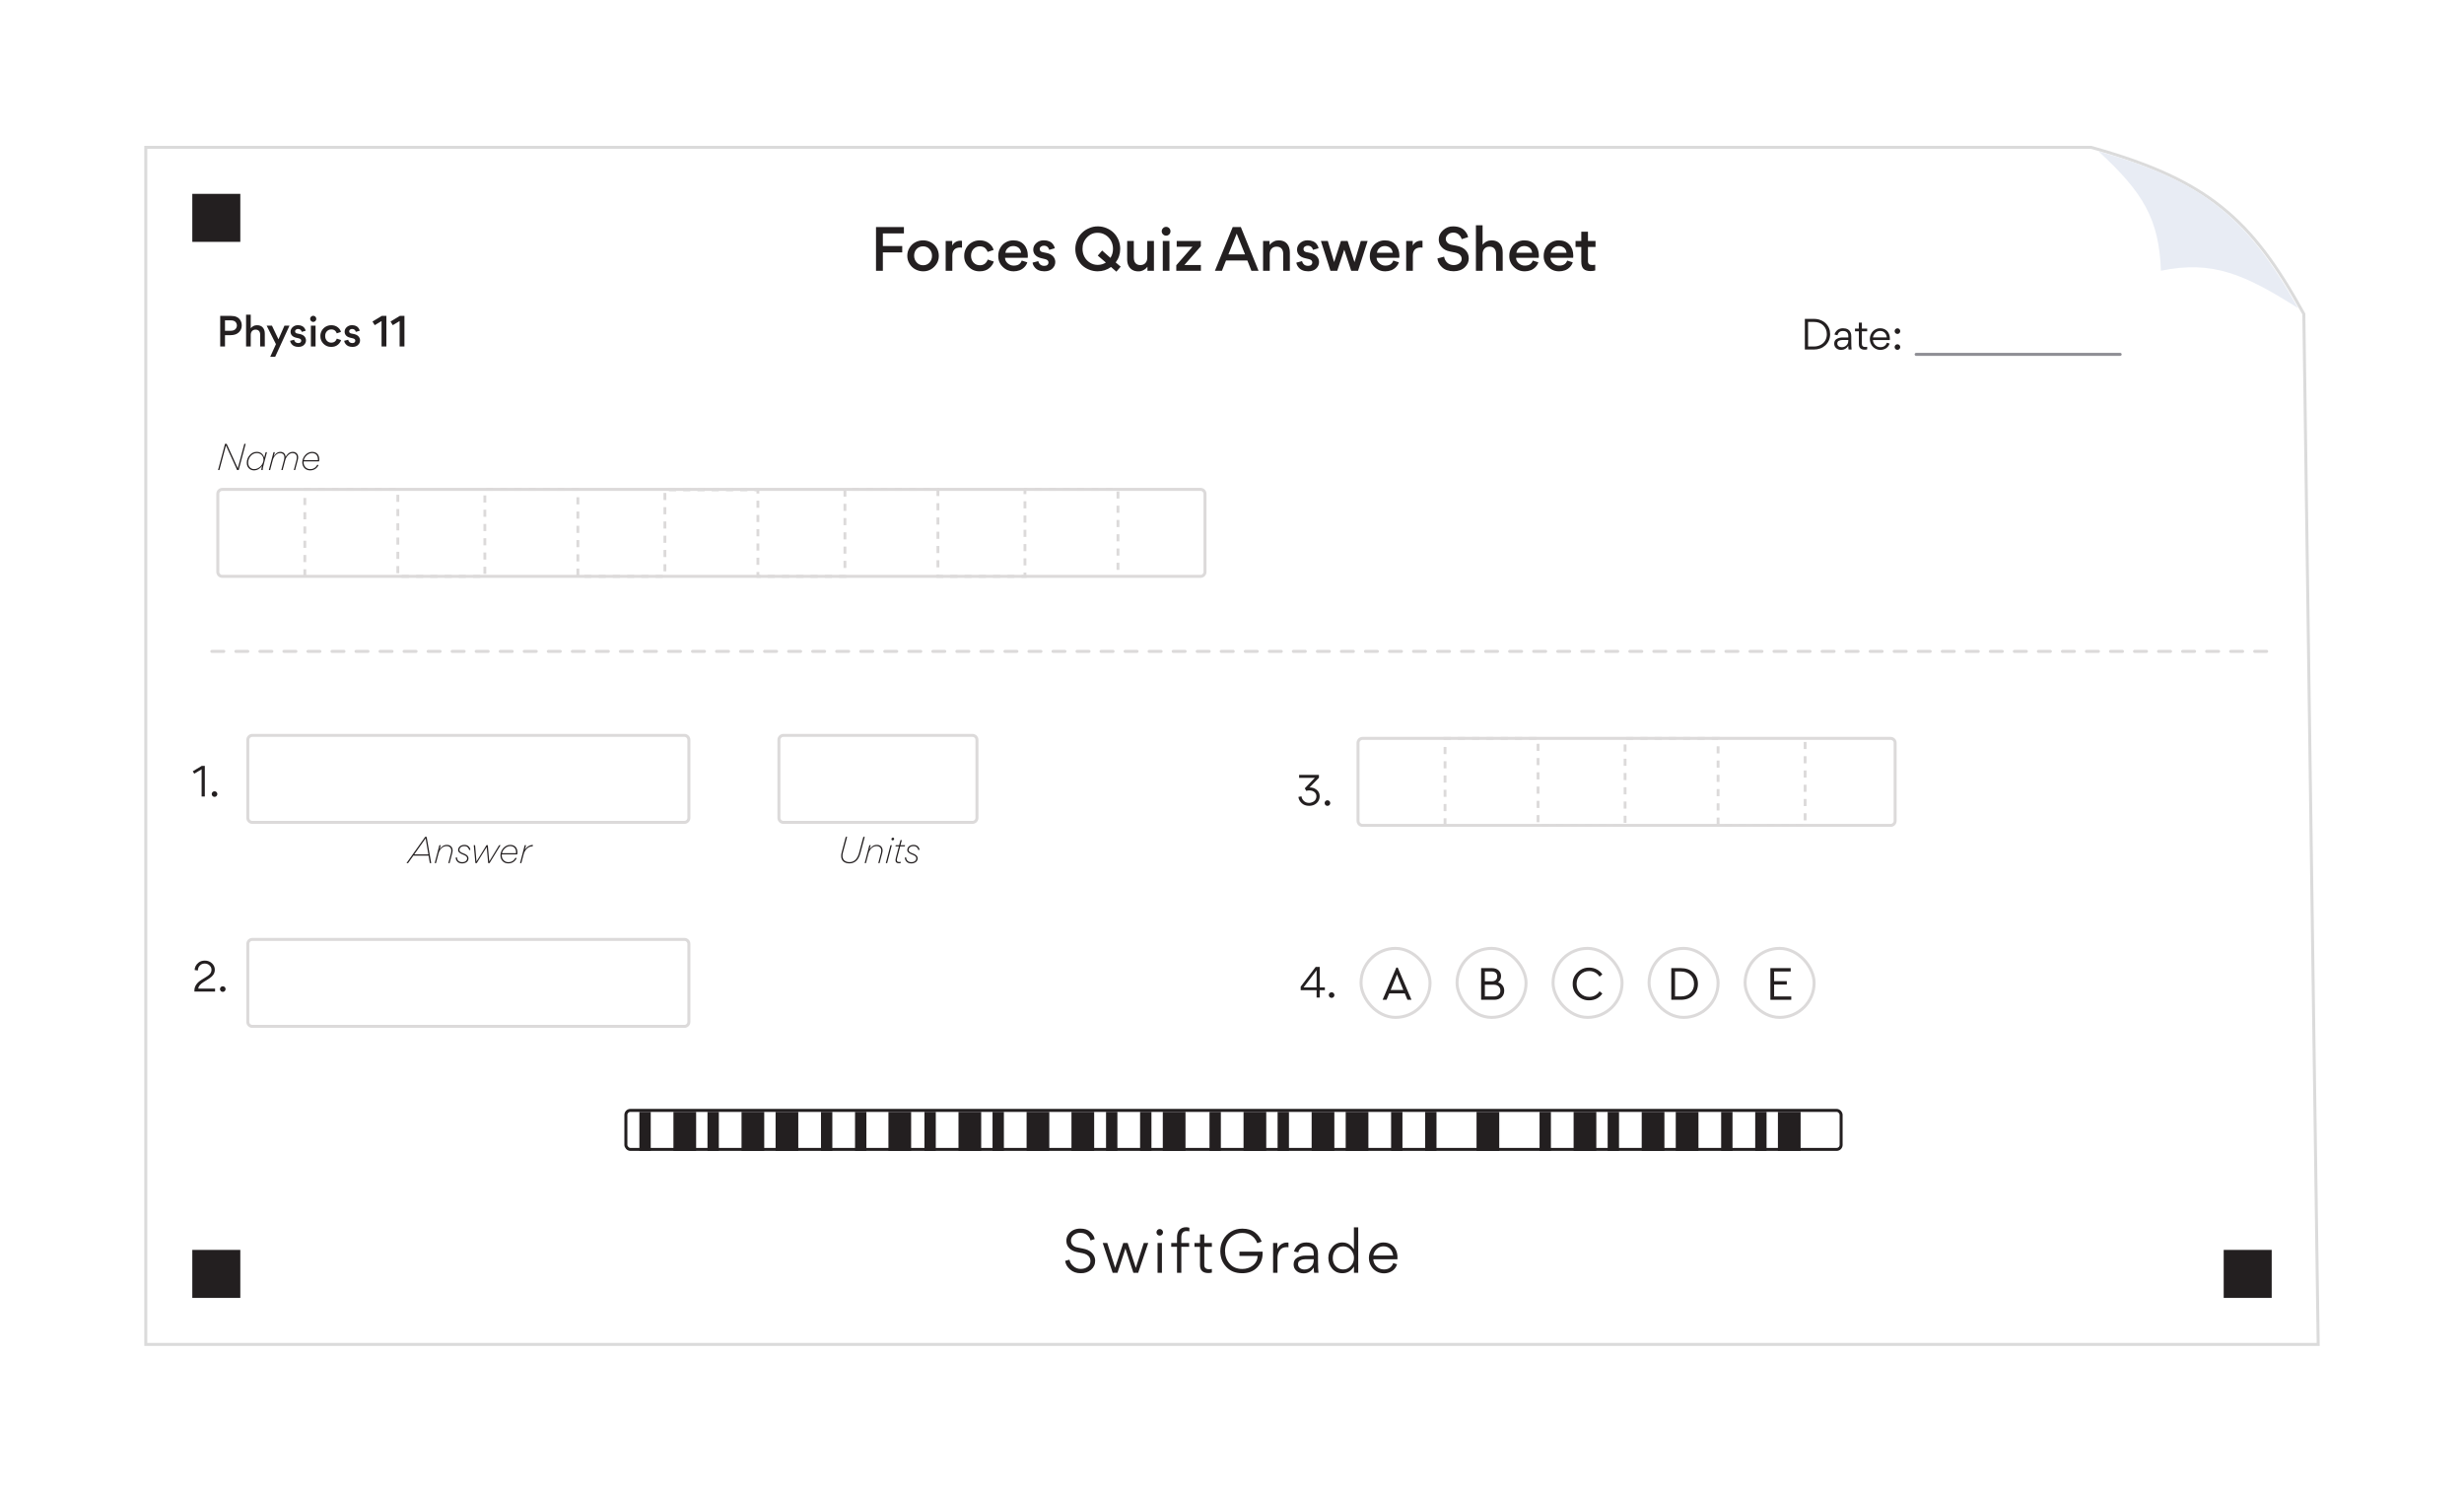 <svg width="691" height="418" viewBox="0 0 691 418" fill="none" xmlns="http://www.w3.org/2000/svg">
<g filter="url(#filter0_d)">
<path d="M646.081 83.611L650.11 372.635H40.885V36.884H540.303H586.443C602.76 41.444 613.992 46.442 622.981 53.63C631.958 60.81 638.729 70.202 646.081 83.611Z" stroke="#DBDBDB" stroke-width="0.841"/>
<path d="M247.586 64.567H253.022V66.351H247.586V71.501H245.667V59.232H253.493V61.016H247.586V64.567ZM254.439 67.31C254.439 66.502 254.641 65.762 255.045 65.088C255.471 64.393 256.01 63.871 256.661 63.523C257.334 63.153 258.074 62.968 258.882 62.968C259.667 62.968 260.397 63.153 261.07 63.523C261.743 63.894 262.282 64.41 262.686 65.072C263.078 65.756 263.275 66.491 263.275 67.276C263.297 68.477 262.865 69.515 261.979 70.39C261.104 71.254 260.066 71.674 258.865 71.652C258.091 71.652 257.356 71.461 256.661 71.08C256.01 70.732 255.471 70.21 255.045 69.515C254.641 68.841 254.439 68.107 254.439 67.31ZM256.358 67.276C256.358 68.006 256.593 68.634 257.065 69.161C257.536 69.689 258.142 69.952 258.882 69.952C259.611 69.952 260.212 69.694 260.683 69.178C261.143 68.662 261.373 68.039 261.373 67.31C261.373 66.558 261.137 65.93 260.666 65.425C260.217 64.909 259.617 64.651 258.865 64.651C258.125 64.651 257.519 64.903 257.048 65.408C256.588 65.902 256.358 66.525 256.358 67.276ZM269.779 63.103V65.021C269.633 64.988 269.459 64.971 269.257 64.971C268.55 64.971 268.006 65.167 267.625 65.56C267.254 65.953 267.069 66.513 267.069 67.243V71.501H265.201V63.136H267.036V64.432C267.271 63.995 267.591 63.658 267.995 63.422C268.41 63.187 268.853 63.069 269.324 63.069C269.448 63.069 269.599 63.08 269.779 63.103ZM274.757 71.652C273.545 71.674 272.507 71.259 271.643 70.407C270.791 69.543 270.376 68.505 270.398 67.293C270.398 66.508 270.589 65.784 270.97 65.122C271.34 64.46 271.868 63.933 272.552 63.54C273.214 63.159 273.955 62.968 274.774 62.968C275.772 62.968 276.619 63.232 277.315 63.759C278.011 64.275 278.454 64.909 278.645 65.661L276.962 66.216C276.861 65.857 276.647 65.515 276.322 65.189C275.941 64.831 275.424 64.651 274.774 64.651C274.089 64.651 273.506 64.892 273.023 65.375C272.552 65.868 272.317 66.502 272.317 67.276C272.317 68.039 272.547 68.679 273.007 69.195C273.478 69.7 274.072 69.952 274.791 69.952C275.856 69.952 276.591 69.419 276.995 68.353L278.695 68.909C278.504 69.593 278.089 70.205 277.45 70.743C276.754 71.349 275.856 71.652 274.757 71.652ZM288.21 67.865H281.849C281.86 68.471 282.118 68.993 282.623 69.431C283.128 69.857 283.689 70.064 284.306 70.053C285.473 70.053 286.213 69.582 286.527 68.64L288.092 69.128C287.947 69.632 287.677 70.081 287.285 70.474C286.903 70.867 286.454 71.164 285.938 71.366C285.4 71.557 284.861 71.652 284.323 71.652C283.111 71.674 282.073 71.259 281.209 70.407C280.345 69.554 279.924 68.522 279.947 67.31C279.947 66.525 280.126 65.801 280.485 65.139C280.856 64.455 281.361 63.927 282 63.557C282.651 63.164 283.369 62.968 284.154 62.968C285.433 62.968 286.432 63.366 287.15 64.163C287.879 64.96 288.244 66.003 288.244 67.293C288.244 67.45 288.233 67.641 288.21 67.865ZM284.171 64.567C283.576 64.567 283.083 64.741 282.69 65.088C282.275 65.425 282.028 65.879 281.95 66.452H286.342C286.308 65.891 286.09 65.431 285.686 65.072C285.259 64.735 284.754 64.567 284.171 64.567ZM292.876 71.652C291.631 71.641 290.716 71.248 290.133 70.474C289.796 70.036 289.611 69.616 289.577 69.212L291.176 68.791C291.266 69.195 291.457 69.52 291.748 69.767C292.04 70.003 292.41 70.121 292.859 70.121C293.229 70.121 293.516 70.036 293.718 69.868C293.931 69.689 294.037 69.447 294.037 69.144C294.037 68.684 293.706 68.376 293.044 68.219L291.984 67.966C291.266 67.798 290.716 67.506 290.335 67.091C289.953 66.665 289.763 66.16 289.763 65.577C289.763 64.859 290.049 64.241 290.621 63.725C291.193 63.209 291.894 62.951 292.725 62.951C293.903 62.962 294.761 63.333 295.3 64.062C295.58 64.432 295.748 64.808 295.804 65.189L294.239 65.627C294.161 65.279 293.992 64.999 293.734 64.786C293.488 64.572 293.151 64.466 292.725 64.466C292.41 64.466 292.141 64.556 291.917 64.735C291.692 64.892 291.58 65.117 291.58 65.408C291.58 65.879 291.861 66.171 292.422 66.283L293.566 66.519C294.318 66.687 294.901 66.996 295.316 67.445C295.731 67.916 295.939 68.449 295.939 69.043C295.939 69.75 295.67 70.362 295.131 70.878C294.604 71.394 293.852 71.652 292.876 71.652ZM313.072 71.753L311.574 70.44C310.464 71.248 309.213 71.652 307.821 71.652C306.98 71.652 306.166 71.489 305.381 71.164C304.618 70.861 303.95 70.435 303.378 69.885C302.828 69.335 302.385 68.668 302.049 67.882C301.723 67.108 301.561 66.278 301.561 65.391C301.561 64.505 301.729 63.675 302.066 62.901C302.38 62.115 302.828 61.442 303.412 60.881C303.962 60.32 304.635 59.877 305.431 59.552C306.183 59.215 306.997 59.047 307.872 59.047C308.724 59.047 309.538 59.209 310.312 59.535C311.097 59.86 311.765 60.298 312.315 60.847C312.876 61.408 313.325 62.076 313.661 62.85C313.986 63.658 314.149 64.488 314.149 65.341C314.149 66.777 313.728 68.05 312.887 69.161L314.284 70.356L313.072 71.753ZM303.58 65.358C303.58 66.177 303.765 66.929 304.136 67.613C304.495 68.286 305.011 68.83 305.684 69.245C306.335 69.649 307.058 69.851 307.855 69.851C308.674 69.851 309.431 69.632 310.127 69.195L307.855 67.243L309.083 65.829L311.406 67.882C311.888 67.13 312.13 66.289 312.13 65.358C312.13 64.539 311.945 63.781 311.574 63.086C311.193 62.401 310.671 61.857 310.009 61.453C309.347 61.049 308.629 60.847 307.855 60.847C306.677 60.825 305.661 61.263 304.809 62.16C303.967 63.058 303.558 64.124 303.58 65.358ZM317.967 63.136V67.815C317.967 68.466 318.124 68.976 318.438 69.346C318.752 69.717 319.207 69.902 319.801 69.902C320.396 69.902 320.867 69.711 321.215 69.33C321.563 68.948 321.737 68.438 321.737 67.798V63.136H323.605V71.501H321.787V70.373C321.529 70.721 321.237 70.99 320.912 71.181C320.62 71.372 320.317 71.506 320.003 71.585C319.79 71.641 319.532 71.669 319.229 71.669C318.567 71.669 317.995 71.523 317.512 71.231C317.03 70.928 316.671 70.519 316.435 70.003C316.211 69.52 316.099 68.948 316.099 68.286V63.136H317.967ZM327.019 61.655C326.694 61.655 326.407 61.532 326.161 61.285C325.914 61.038 325.79 60.752 325.79 60.427C325.79 60.09 325.914 59.798 326.161 59.552C326.396 59.305 326.682 59.181 327.019 59.181C327.367 59.181 327.658 59.305 327.894 59.552C328.13 59.787 328.248 60.079 328.248 60.427C328.248 60.763 328.13 61.049 327.894 61.285C327.647 61.532 327.356 61.655 327.019 61.655ZM326.093 71.501V63.136H327.961V71.501H326.093ZM334.42 64.769H329.994V63.136H336.76V64.617L332.148 69.885H336.777V71.501H329.876V69.952L334.42 64.769ZM343.821 68.623L342.677 71.501H340.708L345.706 59.232H347.978L352.943 71.501H350.94L349.813 68.623H343.821ZM344.495 66.906H349.156L346.817 61.083L344.495 66.906ZM359.869 71.501V66.822C359.869 66.171 359.712 65.661 359.397 65.29C359.083 64.92 358.623 64.735 358.017 64.735C357.423 64.735 356.951 64.926 356.604 65.307C356.256 65.689 356.082 66.199 356.082 66.839V71.501H354.214V63.136H356.031V64.264C356.278 63.938 356.576 63.669 356.923 63.456C357.271 63.254 357.569 63.12 357.815 63.052C358.096 62.996 358.354 62.968 358.59 62.968C359.622 62.968 360.402 63.282 360.929 63.91C361.456 64.516 361.72 65.33 361.72 66.351V71.501H359.869ZM366.851 71.652C365.605 71.641 364.691 71.248 364.107 70.474C363.771 70.036 363.586 69.616 363.552 69.212L365.151 68.791C365.241 69.195 365.431 69.52 365.723 69.767C366.015 70.003 366.385 70.121 366.834 70.121C367.204 70.121 367.49 70.036 367.692 69.868C367.905 69.689 368.012 69.447 368.012 69.144C368.012 68.684 367.681 68.376 367.019 68.219L365.959 67.966C365.241 67.798 364.691 67.506 364.309 67.091C363.928 66.665 363.737 66.16 363.737 65.577C363.737 64.859 364.023 64.241 364.595 63.725C365.168 63.209 365.869 62.951 366.699 62.951C367.877 62.962 368.736 63.333 369.274 64.062C369.555 64.432 369.723 64.808 369.779 65.189L368.214 65.627C368.135 65.279 367.967 64.999 367.709 64.786C367.462 64.572 367.126 64.466 366.699 64.466C366.385 64.466 366.116 64.556 365.891 64.735C365.667 64.892 365.555 65.117 365.555 65.408C365.555 65.879 365.835 66.171 366.396 66.283L367.541 66.519C368.292 66.687 368.876 66.996 369.291 67.445C369.706 67.916 369.914 68.449 369.914 69.043C369.914 69.75 369.644 70.362 369.106 70.878C368.578 71.394 367.827 71.652 366.851 71.652ZM379.838 69.06H379.855L381.622 63.136H383.541L380.848 71.501H378.929L376.994 65.627H376.96L375.008 71.501H373.106L370.43 63.136H372.366L374.133 69.043H374.15L376.052 63.136H377.92L379.838 69.06ZM392.409 67.865H386.047C386.059 68.471 386.317 68.993 386.822 69.431C387.326 69.857 387.887 70.064 388.505 70.053C389.671 70.053 390.412 69.582 390.726 68.64L392.291 69.128C392.145 69.632 391.876 70.081 391.483 70.474C391.102 70.867 390.653 71.164 390.137 71.366C389.598 71.557 389.06 71.652 388.521 71.652C387.31 71.674 386.272 71.259 385.408 70.407C384.544 69.554 384.123 68.522 384.146 67.31C384.146 66.525 384.325 65.801 384.684 65.139C385.054 64.455 385.559 63.927 386.199 63.557C386.85 63.164 387.568 62.968 388.353 62.968C389.632 62.968 390.631 63.366 391.349 64.163C392.078 64.96 392.443 66.003 392.443 67.293C392.443 67.45 392.431 67.641 392.409 67.865ZM388.37 64.567C387.775 64.567 387.282 64.741 386.889 65.088C386.474 65.425 386.227 65.879 386.148 66.452H390.541C390.507 65.891 390.288 65.431 389.885 65.072C389.458 64.735 388.953 64.567 388.37 64.567ZM398.926 63.103V65.021C398.78 64.988 398.606 64.971 398.404 64.971C397.698 64.971 397.153 65.167 396.772 65.56C396.402 65.953 396.217 66.513 396.217 67.243V71.501H394.348V63.136H396.183V64.432C396.419 63.995 396.738 63.658 397.142 63.422C397.557 63.187 398.001 63.069 398.472 63.069C398.595 63.069 398.747 63.08 398.926 63.103ZM407.655 71.635C406.264 71.635 405.17 71.254 404.373 70.491C403.622 69.784 403.201 68.971 403.111 68.05L404.979 67.546C405.114 68.275 405.417 68.847 405.888 69.262C406.37 69.689 406.971 69.902 407.689 69.902C408.295 69.902 408.822 69.739 409.271 69.414C409.697 69.088 409.91 68.679 409.91 68.185C409.91 67.714 409.748 67.327 409.422 67.024C409.097 66.721 408.654 66.508 408.093 66.384L406.578 66.082C405.602 65.879 404.845 65.476 404.306 64.87C403.756 64.275 403.481 63.568 403.481 62.749C403.459 61.762 403.857 60.892 404.676 60.141C405.495 59.389 406.443 59.024 407.52 59.047C409.069 59.058 410.202 59.524 410.92 60.444C411.324 60.915 411.588 61.459 411.711 62.076L409.91 62.631C409.787 62.149 409.518 61.723 409.102 61.352C408.687 60.982 408.177 60.797 407.571 60.797C406.965 60.797 406.466 60.971 406.073 61.319C405.658 61.666 405.45 62.082 405.45 62.564C405.45 62.934 405.591 63.276 405.871 63.591C406.163 63.894 406.539 64.096 406.999 64.197L408.547 64.499C409.624 64.713 410.449 65.128 411.021 65.745C411.604 66.362 411.896 67.13 411.896 68.05C411.896 68.982 411.531 69.801 410.802 70.508C410.017 71.259 408.968 71.635 407.655 71.635ZM419.561 71.501V66.822C419.561 66.171 419.404 65.661 419.09 65.29C418.776 64.92 418.316 64.735 417.71 64.735C417.115 64.735 416.644 64.926 416.296 65.307C415.948 65.689 415.774 66.199 415.774 66.839V71.501H413.906V58.744H415.774V64.197C416.021 63.882 416.307 63.624 416.633 63.422C417.003 63.221 417.3 63.097 417.525 63.052C417.805 62.996 418.058 62.968 418.282 62.968C419.314 62.968 420.094 63.282 420.621 63.91C421.149 64.516 421.412 65.33 421.412 66.351V71.501H419.561ZM431.525 67.865H425.163C425.174 68.471 425.432 68.993 425.937 69.431C426.442 69.857 427.003 70.064 427.62 70.053C428.787 70.053 429.528 69.582 429.842 68.64L431.407 69.128C431.261 69.632 430.992 70.081 430.599 70.474C430.218 70.867 429.769 71.164 429.253 71.366C428.714 71.557 428.176 71.652 427.637 71.652C426.425 71.674 425.387 71.259 424.524 70.407C423.66 69.554 423.239 68.522 423.261 67.31C423.261 66.525 423.441 65.801 423.8 65.139C424.17 64.455 424.675 63.927 425.315 63.557C425.965 63.164 426.683 62.968 427.469 62.968C428.748 62.968 429.746 63.366 430.464 64.163C431.194 64.96 431.558 66.003 431.558 67.293C431.558 67.45 431.547 67.641 431.525 67.865ZM427.486 64.567C426.891 64.567 426.397 64.741 426.005 65.088C425.589 65.425 425.343 65.879 425.264 66.452H429.657C429.623 65.891 429.404 65.431 429 65.072C428.574 64.735 428.069 64.567 427.486 64.567ZM441.172 67.865H434.811C434.822 68.471 435.08 68.993 435.585 69.431C436.09 69.857 436.651 70.064 437.268 70.053C438.434 70.053 439.175 69.582 439.489 68.64L441.054 69.128C440.908 69.632 440.639 70.081 440.246 70.474C439.865 70.867 439.416 71.164 438.9 71.366C438.362 71.557 437.823 71.652 437.284 71.652C436.073 71.674 435.035 71.259 434.171 70.407C433.307 69.554 432.886 68.522 432.909 67.31C432.909 66.525 433.088 65.801 433.447 65.139C433.818 64.455 434.322 63.927 434.962 63.557C435.613 63.164 436.331 62.968 437.116 62.968C438.395 62.968 439.394 63.366 440.112 64.163C440.841 64.96 441.206 66.003 441.206 67.293C441.206 67.45 441.195 67.641 441.172 67.865ZM437.133 64.567C436.538 64.567 436.045 64.741 435.652 65.088C435.237 65.425 434.99 65.879 434.912 66.452H439.304C439.27 65.891 439.052 65.431 438.648 65.072C438.221 64.735 437.716 64.567 437.133 64.567ZM447.446 63.136V64.819H445.326V68.808C445.326 69.178 445.427 69.453 445.629 69.632C445.831 69.801 446.156 69.885 446.605 69.885C446.829 69.885 447.082 69.862 447.362 69.818V71.416C446.947 71.529 446.504 71.585 446.033 71.585C445.169 71.585 444.524 71.383 444.097 70.979C443.671 70.575 443.458 69.885 443.458 68.909V64.819H441.842V63.136H443.458V60.544H445.326V63.136H447.446Z" fill="#231F20"/>
<path d="M67.798 86.831C67.798 87.593 67.531 88.233 66.997 88.751C66.44 89.293 65.65 89.564 64.629 89.564H63.098V92.745H61.755V84.157H64.794C66.004 84.157 66.86 84.542 67.362 85.311C67.653 85.759 67.798 86.266 67.798 86.831ZM66.432 86.855C66.432 86.462 66.298 86.124 66.031 85.842C65.764 85.551 65.313 85.406 64.676 85.406H63.098V88.327H64.676C65.305 88.327 65.76 88.166 66.043 87.844C66.302 87.546 66.432 87.216 66.432 86.855ZM72.967 92.745V89.47C72.967 89.015 72.857 88.657 72.637 88.398C72.418 88.139 72.096 88.009 71.671 88.009C71.255 88.009 70.925 88.143 70.682 88.41C70.438 88.677 70.317 89.034 70.317 89.482V92.745H69.009V83.815H70.317V87.632C70.489 87.412 70.69 87.232 70.917 87.09C71.177 86.949 71.385 86.863 71.542 86.831C71.738 86.792 71.915 86.772 72.072 86.772C72.794 86.772 73.34 86.992 73.709 87.432C74.079 87.856 74.263 88.425 74.263 89.14V92.745H72.967ZM77.383 92.085L74.779 86.89H76.264L78.09 90.731L79.775 86.89H81.188L77.171 95.631H75.781L77.383 92.085ZM83.665 92.851C82.793 92.843 82.153 92.568 81.744 92.026C81.509 91.72 81.379 91.426 81.356 91.143L82.475 90.848C82.537 91.131 82.671 91.359 82.875 91.532C83.079 91.697 83.339 91.779 83.653 91.779C83.912 91.779 84.112 91.72 84.254 91.602C84.403 91.477 84.477 91.308 84.477 91.096C84.477 90.774 84.246 90.558 83.782 90.448L83.04 90.271C82.537 90.153 82.153 89.949 81.886 89.659C81.619 89.36 81.485 89.007 81.485 88.598C81.485 88.096 81.685 87.664 82.086 87.302C82.486 86.941 82.977 86.76 83.558 86.76C84.383 86.768 84.984 87.028 85.361 87.538C85.557 87.797 85.675 88.06 85.714 88.327L84.619 88.634C84.564 88.39 84.446 88.194 84.265 88.045C84.093 87.895 83.857 87.821 83.558 87.821C83.339 87.821 83.15 87.884 82.993 88.009C82.836 88.119 82.757 88.276 82.757 88.481C82.757 88.81 82.954 89.015 83.346 89.093L84.147 89.258C84.674 89.376 85.082 89.592 85.373 89.906C85.663 90.236 85.809 90.609 85.809 91.025C85.809 91.52 85.62 91.948 85.243 92.309C84.874 92.671 84.348 92.851 83.665 92.851ZM87.834 85.853C87.606 85.853 87.406 85.767 87.233 85.594C87.061 85.421 86.974 85.221 86.974 84.993C86.974 84.758 87.061 84.554 87.233 84.381C87.398 84.208 87.599 84.122 87.834 84.122C88.078 84.122 88.282 84.208 88.447 84.381C88.612 84.546 88.694 84.75 88.694 84.993C88.694 85.229 88.612 85.429 88.447 85.594C88.274 85.767 88.07 85.853 87.834 85.853ZM87.186 92.745V86.89H88.494V92.745H87.186ZM92.897 92.851C92.049 92.867 91.323 92.576 90.718 91.979C90.121 91.375 89.831 90.648 89.846 89.8C89.846 89.25 89.98 88.744 90.247 88.28C90.506 87.817 90.875 87.448 91.354 87.173C91.817 86.906 92.336 86.772 92.909 86.772C93.608 86.772 94.201 86.957 94.688 87.326C95.175 87.687 95.485 88.131 95.619 88.657L94.441 89.046C94.37 88.795 94.221 88.555 93.993 88.327C93.726 88.076 93.365 87.95 92.909 87.95C92.43 87.95 92.022 88.119 91.684 88.457C91.354 88.802 91.189 89.246 91.189 89.788C91.189 90.322 91.35 90.77 91.672 91.131C92.002 91.485 92.418 91.661 92.921 91.661C93.667 91.661 94.181 91.288 94.464 90.542L95.654 90.931C95.52 91.41 95.23 91.838 94.782 92.215C94.295 92.639 93.667 92.851 92.897 92.851ZM98.828 92.851C97.956 92.843 97.316 92.568 96.907 92.026C96.672 91.72 96.542 91.426 96.519 91.143L97.638 90.848C97.701 91.131 97.834 91.359 98.038 91.532C98.243 91.697 98.502 91.779 98.816 91.779C99.075 91.779 99.275 91.72 99.417 91.602C99.566 91.477 99.641 91.308 99.641 91.096C99.641 90.774 99.409 90.558 98.945 90.448L98.203 90.271C97.701 90.153 97.316 89.949 97.049 89.659C96.782 89.36 96.648 89.007 96.648 88.598C96.648 88.096 96.848 87.664 97.249 87.302C97.65 86.941 98.14 86.76 98.722 86.76C99.546 86.768 100.147 87.028 100.524 87.538C100.72 87.797 100.838 88.06 100.877 88.327L99.782 88.634C99.727 88.39 99.609 88.194 99.428 88.045C99.256 87.895 99.02 87.821 98.722 87.821C98.502 87.821 98.313 87.884 98.156 88.009C97.999 88.119 97.921 88.276 97.921 88.481C97.921 88.81 98.117 89.015 98.51 89.093L99.311 89.258C99.837 89.376 100.245 89.592 100.536 89.906C100.826 90.236 100.972 90.609 100.972 91.025C100.972 91.52 100.783 91.948 100.406 92.309C100.037 92.671 99.511 92.851 98.828 92.851ZM107.004 85.606L105.084 86.76L104.459 85.736L107.074 84.157H108.359V92.745H107.004V85.606ZM112.066 85.606L110.146 86.76L109.521 85.736L112.136 84.157H113.421V92.745H112.066V85.606Z" fill="#231F20"/>
<path d="M506.15 93.586V84.998H508.707C509.374 84.998 509.987 85.108 510.545 85.328C511.102 85.54 511.581 85.839 511.982 86.224C512.822 87.04 513.242 88.057 513.242 89.275C513.242 89.903 513.124 90.488 512.889 91.03C512.661 91.548 512.339 92.004 511.923 92.397C511.051 93.19 509.979 93.586 508.707 93.586H506.15ZM507.057 85.847V92.738H508.671C509.386 92.738 510.018 92.589 510.568 92.29C511.134 91.992 511.562 91.588 511.852 91.077C512.158 90.559 512.312 89.966 512.312 89.298C512.312 88.309 511.982 87.484 511.322 86.824C510.67 86.172 509.787 85.847 508.671 85.847H507.057ZM516.705 90.205H518.331V89.817C518.331 88.866 517.832 88.391 516.835 88.391C516.355 88.391 515.986 88.521 515.727 88.78C515.492 89.016 515.35 89.282 515.303 89.581L514.478 89.404C514.486 89.239 514.565 89.031 514.714 88.78C514.863 88.529 515.06 88.305 515.303 88.108C515.719 87.786 516.238 87.625 516.858 87.625C517.926 87.625 518.637 88.03 518.99 88.839C519.108 89.114 519.167 89.436 519.167 89.805V91.454C519.167 92.412 519.199 93.123 519.261 93.586H518.413C518.358 93.288 518.331 92.946 518.331 92.561C517.836 93.316 517.176 93.692 516.352 93.692C515.763 93.692 515.291 93.528 514.938 93.198C514.569 92.876 514.384 92.463 514.384 91.961V91.902C514.384 91.321 514.616 90.893 515.079 90.618C515.55 90.343 516.092 90.205 516.705 90.205ZM518.331 91.112V90.912H516.693C516.332 90.912 516.014 90.979 515.739 91.112C515.409 91.254 515.244 91.513 515.244 91.89C515.244 92.212 515.366 92.467 515.609 92.656C515.845 92.844 516.143 92.939 516.505 92.939C517.015 92.939 517.451 92.766 517.812 92.42C518.158 92.09 518.331 91.654 518.331 91.112ZM522.955 93.633C521.848 93.633 521.294 93.111 521.294 92.067V88.485H520.21V87.731H521.294V86.047H522.142V87.731H523.627V88.485H522.142V92.055C522.142 92.605 522.461 92.88 523.097 92.88C523.246 92.88 523.423 92.864 523.627 92.832V93.539C523.423 93.602 523.199 93.633 522.955 93.633ZM529.977 90.924H525.241C525.273 91.497 525.489 91.972 525.889 92.35C526.282 92.734 526.765 92.927 527.338 92.927C527.786 92.927 528.167 92.821 528.481 92.609C528.795 92.389 529.019 92.079 529.153 91.678L529.907 91.914C529.742 92.463 529.424 92.899 528.952 93.221C528.465 93.535 527.931 93.692 527.35 93.692C526.8 93.692 526.294 93.555 525.83 93.28C525.367 93.005 525.014 92.636 524.77 92.173C524.511 91.717 524.381 91.211 524.381 90.653C524.381 90.119 524.503 89.624 524.747 89.169C524.974 88.705 525.316 88.332 525.772 88.049C526.211 87.767 526.698 87.625 527.232 87.625C527.821 87.625 528.324 87.759 528.74 88.026C529.164 88.285 529.479 88.642 529.683 89.098C529.887 89.53 529.989 90.044 529.989 90.641C529.989 90.743 529.985 90.838 529.977 90.924ZM525.253 90.194H529.129C529.074 89.659 528.878 89.22 528.54 88.874C528.21 88.544 527.774 88.379 527.232 88.379C526.738 88.379 526.302 88.556 525.925 88.909C525.548 89.279 525.324 89.707 525.253 90.194ZM531.561 88.992C531.404 88.835 531.325 88.646 531.325 88.427C531.325 88.207 531.404 88.022 531.561 87.873C531.718 87.716 531.903 87.637 532.115 87.637C532.327 87.637 532.511 87.716 532.668 87.873C532.825 88.03 532.904 88.214 532.904 88.427C532.904 88.631 532.825 88.819 532.668 88.992C532.519 89.141 532.335 89.216 532.115 89.216C531.895 89.216 531.71 89.141 531.561 88.992ZM531.561 93.457C531.404 93.3 531.325 93.111 531.325 92.891C531.325 92.671 531.404 92.487 531.561 92.338C531.71 92.188 531.895 92.114 532.115 92.114C532.335 92.114 532.519 92.188 532.668 92.338C532.825 92.495 532.904 92.679 532.904 92.891C532.904 93.096 532.825 93.284 532.668 93.457C532.519 93.606 532.335 93.681 532.115 93.681C531.895 93.681 531.71 93.606 531.561 93.457Z" fill="#231F20"/>
<path d="M57.438 218.967H56.543V211.333L54.47 212.558L54.069 211.875L56.567 210.379H57.438V218.967ZM59.611 218.837C59.454 218.665 59.375 218.476 59.375 218.272C59.375 218.06 59.454 217.875 59.611 217.718C59.76 217.569 59.945 217.494 60.165 217.494C60.385 217.494 60.569 217.569 60.718 217.718C60.875 217.875 60.954 218.06 60.954 218.272C60.954 218.476 60.875 218.665 60.718 218.837C60.569 218.987 60.385 219.061 60.165 219.061C59.945 219.061 59.76 218.987 59.611 218.837Z" fill="#231F20"/>
<path d="M60.313 273.663H54.517V273.392C54.517 272.206 55.18 271.201 56.508 270.376L57.804 269.575C58.023 269.45 58.224 269.316 58.404 269.175C58.507 269.096 58.66 268.955 58.864 268.751C59.162 268.413 59.312 268.008 59.312 267.537C59.312 267.089 59.131 266.689 58.77 266.335C58.408 265.99 57.961 265.817 57.427 265.817C56.995 265.817 56.626 265.923 56.319 266.135C56.029 266.347 55.809 266.606 55.66 266.913C55.565 267.164 55.506 267.447 55.483 267.761L54.587 267.631C54.587 267.254 54.678 266.885 54.858 266.524C55.047 266.155 55.31 265.837 55.648 265.57C56.127 265.177 56.728 264.981 57.45 264.981C58.236 264.981 58.903 265.236 59.453 265.746C59.979 266.257 60.242 266.846 60.242 267.514C60.242 268.079 60.093 268.566 59.794 268.974C59.488 269.391 59.037 269.783 58.44 270.152L57.085 271.001C56.135 271.59 55.644 272.202 55.612 272.838H60.313V273.663ZM61.923 273.533C61.766 273.361 61.688 273.172 61.688 272.968C61.688 272.756 61.766 272.571 61.923 272.414C62.073 272.265 62.257 272.19 62.477 272.19C62.697 272.19 62.882 272.265 63.031 272.414C63.188 272.571 63.266 272.756 63.266 272.968C63.266 273.172 63.188 273.361 63.031 273.533C62.882 273.683 62.697 273.757 62.477 273.757C62.257 273.757 62.073 273.683 61.923 273.533Z" fill="#231F20"/>
<path d="M367.126 221.574C366.262 221.574 365.559 221.315 365.017 220.796C364.491 220.294 364.193 219.72 364.122 219.076L364.994 218.911C365.041 219.398 365.257 219.826 365.642 220.196C366.034 220.565 366.529 220.749 367.126 220.749C367.338 220.749 367.554 220.714 367.774 220.643C368.002 220.573 368.222 220.47 368.434 220.337C368.654 220.203 368.83 220.011 368.964 219.76C369.105 219.508 369.176 219.222 369.176 218.9C369.176 218.405 368.987 218.004 368.61 217.698C368.241 217.4 367.75 217.25 367.138 217.25C366.839 217.25 366.572 217.294 366.337 217.38L365.913 216.661L368.728 213.728H364.322V212.903H369.883V213.693L367.22 216.426C367.927 216.402 368.544 216.579 369.07 216.956C369.745 217.419 370.083 218.055 370.083 218.864C370.083 219.406 369.949 219.881 369.682 220.29C369.423 220.698 369.066 221.016 368.61 221.244C368.171 221.464 367.676 221.574 367.126 221.574ZM371.714 221.362C371.557 221.189 371.478 221.001 371.478 220.796C371.478 220.584 371.557 220.4 371.714 220.243C371.863 220.093 372.048 220.019 372.268 220.019C372.488 220.019 372.672 220.093 372.821 220.243C372.978 220.4 373.057 220.584 373.057 220.796C373.057 221.001 372.978 221.189 372.821 221.362C372.672 221.511 372.488 221.586 372.268 221.586C372.048 221.586 371.863 221.511 371.714 221.362Z" fill="#231F20"/>
<path d="M370.1 273.285V275.346H369.228V273.285H364.763V272.295L368.969 266.758H370.1V272.507H371.549V273.285H370.1ZM369.228 267.689L365.565 272.507H369.228V267.689ZM372.878 275.217C372.721 275.044 372.642 274.855 372.642 274.651C372.642 274.439 372.721 274.255 372.878 274.097C373.027 273.948 373.212 273.874 373.432 273.874C373.651 273.874 373.836 273.948 373.985 274.097C374.142 274.255 374.221 274.439 374.221 274.651C374.221 274.855 374.142 275.044 373.985 275.217C373.836 275.366 373.651 275.44 373.432 275.44C373.212 275.44 373.027 275.366 372.878 275.217Z" fill="#231F20"/>
<path d="M68.899 120.043L66.93 127.404H66.506L63.365 120.497L61.517 127.404H61.144L63.103 120.043H63.567L66.688 126.899L68.515 120.043H68.899ZM73.472 126.314L73.492 126.223C73.263 126.573 72.954 126.866 72.563 127.101C72.153 127.357 71.709 127.485 71.231 127.485C70.645 127.485 70.163 127.286 69.787 126.889C69.403 126.499 69.211 125.997 69.211 125.385C69.204 124.57 69.47 123.853 70.009 123.234C70.554 122.608 71.217 122.295 71.998 122.295C72.604 122.295 73.088 122.466 73.452 122.81C73.782 123.119 73.994 123.49 74.088 123.92L74.502 122.386H74.866L73.856 126.233C73.721 126.771 73.657 127.162 73.664 127.404H73.29C73.29 127.121 73.351 126.758 73.472 126.314ZM72.028 122.638C71.328 122.638 70.739 122.921 70.261 123.486C69.817 124.038 69.595 124.654 69.595 125.334C69.595 125.852 69.753 126.287 70.069 126.637C70.392 126.973 70.8 127.142 71.291 127.142C71.634 127.142 71.974 127.061 72.311 126.899C72.641 126.738 72.917 126.529 73.139 126.273C73.368 126.031 73.553 125.748 73.694 125.425C73.829 125.136 73.896 124.836 73.896 124.526C73.896 123.968 73.728 123.517 73.391 123.173C73.041 122.816 72.587 122.638 72.028 122.638ZM80.003 124.597L79.256 127.404H78.892L79.619 124.647C79.707 124.297 79.751 124.035 79.751 123.86C79.751 123.476 79.643 123.177 79.427 122.961C79.212 122.746 78.919 122.638 78.549 122.638C78.091 122.638 77.671 122.83 77.287 123.214C76.903 123.611 76.641 124.069 76.499 124.587L75.752 127.404H75.388L76.701 122.386H77.075L76.772 123.557C76.994 123.2 77.233 122.914 77.489 122.699C77.812 122.429 78.196 122.295 78.64 122.295C79.071 122.295 79.417 122.426 79.68 122.689C79.942 122.971 80.077 123.315 80.084 123.718C80.293 123.335 80.555 123.008 80.871 122.739C81.235 122.443 81.656 122.295 82.134 122.295C82.571 122.295 82.931 122.436 83.214 122.719C83.483 123.008 83.618 123.379 83.618 123.83C83.618 124.052 83.574 124.324 83.487 124.647L82.76 127.404H82.396L83.133 124.617C83.201 124.355 83.234 124.102 83.234 123.86C83.234 123.442 83.12 123.136 82.891 122.941C82.662 122.739 82.383 122.638 82.053 122.638C81.595 122.638 81.174 122.833 80.791 123.224C80.407 123.621 80.144 124.079 80.003 124.597ZM89.488 124.961H85.166C85.153 125.068 85.146 125.152 85.146 125.213C85.146 125.772 85.317 126.233 85.661 126.596C86.004 126.96 86.452 127.142 87.004 127.142C87.886 127.142 88.555 126.721 89.013 125.879L89.316 126.051C88.791 127.007 88.01 127.485 86.974 127.485C86.32 127.485 85.792 127.273 85.388 126.849C84.978 126.418 84.772 125.876 84.772 125.223C84.772 124.846 84.846 124.486 84.994 124.143C85.129 123.806 85.324 123.493 85.58 123.204C85.816 122.934 86.105 122.715 86.448 122.547C86.785 122.379 87.135 122.295 87.499 122.295C88.152 122.295 88.656 122.483 89.013 122.86C89.363 123.251 89.538 123.772 89.538 124.425C89.538 124.526 89.522 124.705 89.488 124.961ZM85.206 124.627H89.145C89.151 124.56 89.155 124.493 89.155 124.425C89.155 123.873 89.013 123.436 88.731 123.113C88.434 122.796 88.014 122.638 87.468 122.638C87.145 122.638 86.819 122.729 86.489 122.911C86.172 123.092 85.893 123.342 85.651 123.658C85.415 123.961 85.267 124.284 85.206 124.627Z" fill="#231F20"/>
<path d="M119.644 230.277L120.926 237.638H120.543L120.179 235.538H115.928L114.433 237.638H113.999L119.23 230.277H119.644ZM120.129 235.184L119.361 230.691L116.18 235.184H120.129ZM125.31 232.528C125.821 232.528 126.222 232.673 126.511 232.963C126.794 233.252 126.935 233.632 126.935 234.104C126.935 234.319 126.895 234.578 126.814 234.881L126.087 237.638H125.724L126.461 234.851C126.521 234.629 126.552 234.386 126.552 234.124C126.552 233.727 126.437 233.42 126.208 233.205C125.986 232.983 125.656 232.872 125.219 232.872C124.579 232.872 124.017 233.175 123.532 233.781C123.29 234.084 123.118 234.427 123.017 234.811L122.27 237.638H121.907L123.219 232.619H123.593L123.28 233.791C123.509 233.42 123.792 233.121 124.128 232.892C124.472 232.65 124.865 232.528 125.31 232.528ZM130.196 232.528C130.735 232.528 131.145 232.673 131.428 232.963C131.711 233.245 131.872 233.555 131.913 233.892L131.569 233.983C131.529 233.713 131.398 233.464 131.176 233.235C130.96 233 130.63 232.882 130.186 232.882C129.688 232.882 129.311 233.037 129.055 233.346C128.914 233.508 128.843 233.703 128.843 233.932C128.843 234.154 128.931 234.333 129.106 234.467C129.233 234.575 129.412 234.679 129.641 234.78L130.327 235.063C131.028 235.366 131.378 235.77 131.378 236.275C131.378 236.746 131.196 237.109 130.832 237.365C130.476 237.608 130.072 237.729 129.621 237.729C128.988 237.729 128.517 237.54 128.207 237.163C127.931 236.84 127.793 236.483 127.793 236.093L128.156 236.012C128.143 236.329 128.247 236.628 128.469 236.911C128.718 237.221 129.106 237.375 129.631 237.375C130.149 237.375 130.536 237.217 130.792 236.901C130.933 236.733 131.004 236.531 131.004 236.295C131.004 236.059 130.91 235.864 130.721 235.709C130.553 235.575 130.354 235.46 130.125 235.366L129.479 235.093C129.183 234.952 128.954 234.807 128.793 234.659C128.577 234.477 128.469 234.245 128.469 233.962C128.469 233.666 128.557 233.404 128.732 233.175C128.907 232.953 129.122 232.791 129.378 232.69C129.621 232.582 129.893 232.528 130.196 232.528ZM137.2 237.184L139.967 232.619H140.371L137.291 237.638H136.907L136.483 233.134L133.696 237.638H133.323L132.858 232.619H133.232L133.626 237.184L136.423 232.619H136.796L137.2 237.184ZM145.059 235.194H140.737C140.723 235.302 140.717 235.386 140.717 235.447C140.717 236.005 140.888 236.467 141.232 236.83C141.575 237.194 142.023 237.375 142.575 237.375C143.457 237.375 144.126 236.955 144.584 236.113L144.887 236.285C144.362 237.241 143.581 237.719 142.544 237.719C141.891 237.719 141.363 237.507 140.959 237.083C140.548 236.652 140.343 236.11 140.343 235.457C140.343 235.08 140.417 234.72 140.565 234.376C140.7 234.04 140.895 233.727 141.151 233.437C141.386 233.168 141.676 232.949 142.019 232.781C142.356 232.613 142.706 232.528 143.069 232.528C143.722 232.528 144.227 232.717 144.584 233.094C144.934 233.484 145.109 234.006 145.109 234.659C145.109 234.76 145.092 234.938 145.059 235.194ZM140.777 234.861H144.715C144.722 234.794 144.725 234.726 144.725 234.659C144.725 234.107 144.584 233.67 144.301 233.346C144.005 233.03 143.584 232.872 143.039 232.872C142.716 232.872 142.39 232.963 142.06 233.144C141.743 233.326 141.464 233.575 141.222 233.892C140.986 234.195 140.838 234.518 140.777 234.861ZM149.465 232.549L149.374 232.932H149.344C148.744 232.932 148.216 233.155 147.758 233.599C147.334 234.016 147.048 234.491 146.9 235.023L146.203 237.638H145.84L147.152 232.619H147.526L147.183 233.902H147.193C147.415 233.511 147.741 233.185 148.172 232.922C148.603 232.66 149.034 232.535 149.465 232.549Z" fill="#231F20"/>
<path d="M240.914 234.78L242.116 230.277H242.51L241.288 234.841C241.046 235.75 240.692 236.436 240.228 236.901C239.683 237.446 239.016 237.719 238.228 237.719C237.515 237.719 236.946 237.537 236.522 237.173C236.105 236.81 235.896 236.295 235.896 235.628C235.896 235.285 235.95 234.922 236.057 234.538L237.178 230.277H237.572L236.401 234.659C236.313 234.969 236.269 235.282 236.269 235.598C236.269 236.15 236.448 236.584 236.805 236.901C237.168 237.21 237.65 237.365 238.249 237.365C238.915 237.365 239.481 237.13 239.945 236.658C240.369 236.234 240.692 235.608 240.914 234.78ZM245.888 232.528C246.399 232.528 246.8 232.673 247.089 232.963C247.372 233.252 247.513 233.632 247.513 234.104C247.513 234.319 247.473 234.578 247.392 234.881L246.665 237.638H246.302L247.039 234.851C247.099 234.629 247.13 234.386 247.13 234.124C247.13 233.727 247.015 233.42 246.786 233.205C246.564 232.983 246.234 232.872 245.797 232.872C245.157 232.872 244.595 233.175 244.111 233.781C243.868 234.084 243.697 234.427 243.596 234.811L242.848 237.638H242.485L243.798 232.619H244.171L243.858 233.791C244.087 233.42 244.37 233.121 244.706 232.892C245.05 232.65 245.443 232.528 245.888 232.528ZM249.724 232.619H250.098L248.785 237.638H248.411L249.724 232.619ZM250.33 231.256C250.236 231.256 250.155 231.226 250.088 231.165C250.027 231.105 249.997 231.024 249.997 230.923C249.997 230.808 250.034 230.711 250.108 230.63C250.189 230.549 250.286 230.509 250.401 230.509C250.502 230.509 250.586 230.539 250.653 230.6C250.72 230.66 250.754 230.741 250.754 230.842C250.754 230.957 250.71 231.054 250.623 231.135C250.542 231.216 250.444 231.256 250.33 231.256ZM253.821 232.619L253.731 232.953H252.448L251.57 236.285C251.523 236.453 251.499 236.615 251.499 236.77C251.499 236.978 251.56 237.126 251.681 237.214C251.802 237.295 251.987 237.335 252.236 237.335C252.371 237.335 252.505 237.318 252.64 237.285L252.549 237.638C252.367 237.672 252.236 237.688 252.155 237.688C251.469 237.688 251.125 237.392 251.125 236.8C251.125 236.645 251.156 236.453 251.216 236.224L252.075 232.953H251.115L251.206 232.619H252.155L252.539 231.185H252.913L252.529 232.619H253.821ZM256.158 232.528C256.697 232.528 257.108 232.673 257.39 232.963C257.673 233.245 257.835 233.555 257.875 233.892L257.532 233.983C257.491 233.713 257.36 233.464 257.138 233.235C256.922 233 256.593 232.882 256.148 232.882C255.65 232.882 255.273 233.037 255.017 233.346C254.876 233.508 254.805 233.703 254.805 233.932C254.805 234.154 254.893 234.333 255.068 234.467C255.196 234.575 255.374 234.679 255.603 234.78L256.29 235.063C256.99 235.366 257.34 235.77 257.34 236.275C257.34 236.746 257.158 237.109 256.795 237.365C256.438 237.608 256.034 237.729 255.583 237.729C254.95 237.729 254.479 237.54 254.169 237.163C253.893 236.84 253.755 236.483 253.755 236.093L254.119 236.012C254.105 236.329 254.209 236.628 254.432 236.911C254.681 237.221 255.068 237.375 255.593 237.375C256.111 237.375 256.498 237.217 256.754 236.901C256.895 236.733 256.966 236.531 256.966 236.295C256.966 236.059 256.872 235.864 256.683 235.709C256.515 235.575 256.317 235.46 256.088 235.366L255.441 235.093C255.145 234.952 254.916 234.807 254.755 234.659C254.539 234.477 254.432 234.245 254.432 233.962C254.432 233.666 254.519 233.404 254.694 233.175C254.869 232.953 255.085 232.791 255.34 232.69C255.583 232.582 255.855 232.528 256.158 232.528Z" fill="#231F20"/>
<rect x="53.928" y="49.927" width="13.464" height="13.464" fill="#231F20"/>
<rect x="53.928" y="346.128" width="13.464" height="13.464" fill="#231F20"/>
<rect x="623.609" y="346.128" width="13.464" height="13.464" fill="#231F20"/>
<path d="M61.08 134.075C61.08 133.378 61.645 132.813 62.342 132.813H336.664C337.362 132.813 337.927 133.378 337.927 134.075V155.954C337.927 156.651 337.362 157.216 336.664 157.216H62.342C61.645 157.216 61.08 156.651 61.08 155.954V134.075Z" fill="white" stroke="#DCDADA" stroke-width="0.841"/>
<path d="M69.495 203.077C69.495 202.38 70.06 201.814 70.757 201.814H191.93C192.627 201.814 193.192 202.38 193.192 203.077V224.955C193.192 225.652 192.627 226.217 191.93 226.217H70.757C70.06 226.217 69.495 225.652 69.495 224.955V203.077Z" fill="white" stroke="#DCDADA" stroke-width="0.841"/>
<path d="M69.495 260.297C69.495 259.6 70.06 259.035 70.757 259.035H191.93C192.627 259.035 193.192 259.6 193.192 260.297V282.176C193.192 282.873 192.627 283.438 191.93 283.438H70.757C70.06 283.438 69.495 282.873 69.495 282.176V260.297Z" fill="white" stroke="#DCDADA" stroke-width="0.841"/>
<path d="M380.842 203.918C380.842 203.221 381.407 202.656 382.104 202.656H530.205C530.902 202.656 531.467 203.221 531.467 203.918V225.797C531.467 226.494 530.902 227.059 530.205 227.059H382.104C381.407 227.059 380.842 226.494 380.842 225.797V203.918Z" fill="white" stroke="#DCDADA" stroke-width="0.841"/>
<path d="M218.437 203.077C218.437 202.38 219.002 201.814 219.699 201.814H272.712C273.409 201.814 273.975 202.38 273.975 203.077V224.955C273.975 225.652 273.409 226.217 272.712 226.217H219.699C219.002 226.217 218.437 225.652 218.437 224.955V203.077Z" fill="white" stroke="#DCDADA" stroke-width="0.841"/>
<path d="M85.483 157.216V132.813H111.569V157.216H135.972V132.813H162.058V157.216H186.46V132.937H212.546V157.216H236.949V132.813H263.035V157.216H287.438V132.813H313.524V157.216" stroke="#DCDADA" stroke-width="0.8" stroke-dasharray="2 2"/>
<path d="M405.245 227.059V202.656H431.331V227.059H455.734V202.656H481.82V227.059H506.223V202.78" stroke="#DCDADA" stroke-width="0.8" stroke-dasharray="2 2"/>
<line x1="537.358" y1="94.946" x2="594.578" y2="94.946" stroke="#8F8F95" stroke-width="0.841" stroke-linecap="round" stroke-linejoin="round"/>
<rect x="381.684" y="261.559" width="19.354" height="19.354" rx="9.677" fill="white" stroke="#DCDADA" stroke-width="0.841"/>
<path d="M394.709 275.98L393.955 274.176H389.593L388.839 275.98H387.735L391.586 266.946H391.976L395.827 275.98H394.709ZM393.551 273.234L391.774 268.858L389.997 273.234H393.551Z" fill="#231F20"/>
<rect x="408.611" y="261.559" width="19.354" height="19.354" rx="9.677" fill="white" stroke="#DCDADA" stroke-width="0.841"/>
<path d="M421.841 273.422C421.841 274.176 421.585 274.791 421.074 275.267C420.562 275.742 419.88 275.98 419.027 275.98H415.365V267.094H418.421C419.184 267.094 419.799 267.305 420.266 267.727C420.723 268.149 420.952 268.687 420.952 269.343C420.952 270.07 420.67 270.653 420.104 271.093C420.652 271.254 421.078 271.542 421.383 271.955C421.688 272.358 421.841 272.848 421.841 273.422ZM418.313 268.037H416.415V270.797H418.313C418.816 270.797 419.202 270.676 419.471 270.433C419.741 270.182 419.875 269.841 419.875 269.41C419.875 268.979 419.741 268.643 419.471 268.4C419.202 268.158 418.816 268.037 418.313 268.037ZM420.266 274.593C420.598 274.297 420.764 273.898 420.764 273.395C420.764 272.893 420.598 272.493 420.266 272.197C419.943 271.901 419.494 271.753 418.919 271.753H416.415V275.038H418.919C419.494 275.038 419.943 274.89 420.266 274.593Z" fill="#231F20"/>
<rect x="435.538" y="261.559" width="19.354" height="19.354" rx="9.677" fill="white" stroke="#DCDADA" stroke-width="0.841"/>
<path d="M441.049 271.537C441.022 270.272 441.467 269.186 442.382 268.279C443.307 267.372 444.402 266.928 445.667 266.946C446.448 266.946 447.162 267.117 447.808 267.458C448.463 267.799 448.98 268.266 449.357 268.858L448.576 269.477C447.849 268.436 446.884 267.915 445.681 267.915C444.676 267.915 443.832 268.261 443.15 268.952C442.477 269.643 442.14 270.505 442.14 271.537C442.14 272.569 442.477 273.431 443.15 274.122C443.832 274.813 444.676 275.159 445.681 275.159C446.884 275.159 447.849 274.638 448.576 273.597L449.357 274.216C448.98 274.809 448.463 275.276 447.808 275.617C447.162 275.958 446.448 276.128 445.667 276.128C444.402 276.146 443.307 275.702 442.382 274.795C441.467 273.889 441.022 272.803 441.049 271.537Z" fill="#231F20"/>
<rect x="462.466" y="261.559" width="19.354" height="19.354" rx="9.677" fill="white" stroke="#DCDADA" stroke-width="0.841"/>
<path d="M468.694 275.98V267.094H471.333C472.805 267.094 473.976 267.507 474.847 268.333C475.727 269.15 476.166 270.213 476.166 271.524C476.166 272.825 475.727 273.893 474.847 274.728C473.967 275.563 472.796 275.98 471.333 275.98H468.694ZM469.744 275.038H471.32C472.468 275.038 473.38 274.71 474.053 274.055C474.735 273.4 475.076 272.556 475.076 271.524C475.076 270.483 474.739 269.643 474.066 269.006C473.393 268.36 472.477 268.037 471.32 268.037H469.744V275.038Z" fill="#231F20"/>
<rect x="489.393" y="261.559" width="19.354" height="19.354" rx="9.677" fill="white" stroke="#DCDADA" stroke-width="0.841"/>
<path d="M496.482 275.98V267.094H502.178V268.037H497.533V270.756H501.087V271.699H497.533V275.038H502.339V275.98H496.482Z" fill="#231F20"/>
<line x1="59.397" y1="178.253" x2="636.652" y2="178.253" stroke="#DCDADA" stroke-width="0.841" stroke-linecap="round" stroke-dasharray="3.37 3.37"/>
<path d="M303.056 352.672C301.867 352.672 300.868 352.313 300.06 351.595C299.275 350.911 298.826 350.114 298.714 349.206L299.926 348.869C300.06 349.587 300.43 350.199 301.036 350.703C301.631 351.208 302.304 351.461 303.056 351.461C303.808 351.461 304.436 351.281 304.941 350.922C305.513 350.53 305.799 349.963 305.799 349.222C305.799 348.459 305.457 347.876 304.773 347.472C304.458 347.281 304.071 347.141 303.611 347.051L301.996 346.732C301.67 346.664 301.311 346.547 300.919 346.378C300.515 346.187 300.178 345.957 299.909 345.688C299.337 345.127 299.05 344.42 299.05 343.568C299.05 342.895 299.236 342.294 299.606 341.767C299.965 341.251 300.442 340.847 301.036 340.555C301.62 340.286 302.254 340.151 302.938 340.151C304.139 340.151 305.075 340.449 305.749 341.043C306.433 341.638 306.848 342.322 306.994 343.096L305.816 343.467C305.693 342.917 305.39 342.429 304.907 342.003C304.436 341.565 303.774 341.346 302.921 341.346C302.248 341.324 301.648 341.526 301.121 341.952C300.593 342.378 300.335 342.9 300.346 343.517C300.346 344 300.498 344.415 300.801 344.763C301.104 345.11 301.547 345.34 302.13 345.453L303.679 345.756C304.744 345.957 305.541 346.317 306.068 346.833C306.427 347.158 306.697 347.534 306.876 347.96C307.045 348.375 307.129 348.751 307.129 349.088C307.14 350.154 306.753 351.023 305.967 351.696C305.182 352.37 304.212 352.695 303.056 352.672ZM315.605 345.756L313.384 352.555H312.038L309.244 344.19H310.523L312.728 351.124L315 344.19H316.245L318.517 351.141H318.534L320.755 344.19H322.017L319.19 352.555H317.844L315.622 345.756H315.605ZM324.587 341.851C324.407 341.649 324.317 341.43 324.317 341.195C324.317 340.959 324.407 340.74 324.587 340.538C324.766 340.359 324.985 340.269 325.243 340.269C325.49 340.269 325.703 340.359 325.883 340.538C326.062 340.718 326.152 340.937 326.152 341.195C326.152 341.453 326.062 341.672 325.883 341.851C325.703 342.031 325.49 342.12 325.243 342.12C324.985 342.12 324.766 342.031 324.587 341.851ZM324.62 352.555V344.19H325.849V352.555H324.62ZM332.687 340.841C332.339 340.841 332.031 340.953 331.761 341.178C331.447 341.458 331.29 341.935 331.29 342.608V344.19H333.478V345.251H331.29V352.555H330.078V345.251H328.463V344.19H330.078V342.642C330.078 341.722 330.308 341.004 330.768 340.488C331.24 340.005 331.862 339.764 332.636 339.764C332.962 339.764 333.265 339.815 333.545 339.916V340.942C333.343 340.875 333.057 340.841 332.687 340.841ZM338.896 352.622C337.314 352.622 336.523 351.876 336.523 350.384V345.267H334.974V344.19H336.523V341.784H337.734V344.19H339.855V345.267H337.734V350.367C337.734 351.152 338.189 351.545 339.098 351.545C339.311 351.545 339.563 351.522 339.855 351.478V352.487C339.563 352.577 339.243 352.622 338.896 352.622ZM353.815 343.803L352.587 344.241C352.396 343.702 352.115 343.22 351.745 342.794C351.465 342.502 351.195 342.266 350.937 342.087C350.242 341.604 349.383 341.363 348.362 341.363C347.42 341.363 346.59 341.593 345.872 342.053C345.12 342.524 344.548 343.141 344.155 343.904C343.751 344.667 343.549 345.497 343.549 346.395C343.549 347.809 343.976 349.004 344.828 349.98C345.715 350.978 346.898 351.478 348.379 351.478C349.501 351.478 350.477 351.158 351.308 350.518C352.172 349.856 352.637 348.953 352.705 347.809H347.588V346.614H354.085V347.085C354.085 348.656 353.58 349.974 352.57 351.04C351.515 352.128 350.113 352.672 348.362 352.672C346.5 352.672 345.008 352.078 343.886 350.889C342.775 349.71 342.22 348.235 342.22 346.462C342.22 345.296 342.489 344.23 343.028 343.265C343.566 342.3 344.307 341.543 345.249 340.993C346.18 340.443 347.229 340.168 348.396 340.168C349.877 340.168 351.078 340.538 351.998 341.279C352.862 341.952 353.467 342.794 353.815 343.803ZM357.027 344.19H358.222V345.84C358.615 345.043 359.187 344.505 359.939 344.224C360.242 344.112 360.573 344.056 360.932 344.056C361.145 344.056 361.28 344.067 361.336 344.089V345.385C361.246 345.363 361.089 345.352 360.864 345.352C359.956 345.352 359.294 345.655 358.878 346.26C358.463 346.866 358.256 347.601 358.256 348.465V352.555H357.027V344.19ZM366.101 347.725H368.423V347.169C368.423 345.812 367.711 345.133 366.286 345.133C365.602 345.133 365.074 345.318 364.704 345.688C364.367 346.025 364.165 346.406 364.098 346.833L362.92 346.58C362.931 346.345 363.043 346.047 363.257 345.688C363.47 345.329 363.75 345.009 364.098 344.729C364.693 344.269 365.433 344.039 366.32 344.039C367.846 344.039 368.861 344.617 369.366 345.772C369.534 346.165 369.618 346.625 369.618 347.152V349.509C369.618 350.877 369.663 351.893 369.753 352.555H368.541C368.463 352.128 368.423 351.64 368.423 351.091C367.717 352.168 366.774 352.706 365.596 352.706C364.755 352.706 364.081 352.471 363.576 351.999C363.049 351.539 362.785 350.95 362.785 350.232V350.148C362.785 349.318 363.116 348.706 363.778 348.314C364.452 347.921 365.226 347.725 366.101 347.725ZM368.423 349.02V348.734H366.084C365.568 348.734 365.114 348.83 364.721 349.02C364.25 349.222 364.014 349.593 364.014 350.131C364.014 350.591 364.188 350.956 364.536 351.225C364.872 351.494 365.299 351.629 365.815 351.629C366.544 351.629 367.167 351.382 367.683 350.889C368.177 350.417 368.423 349.795 368.423 349.02ZM372.518 348.364C372.518 347.242 372.877 346.249 373.595 345.385C374.324 344.488 375.272 344.039 376.439 344.039C377.213 344.039 377.875 344.235 378.425 344.628C378.896 344.965 379.317 345.402 379.687 345.941V339.798H380.899V352.555H379.704V350.771C378.941 352.039 377.853 352.672 376.439 352.672C375.272 352.672 374.319 352.241 373.578 351.377C372.871 350.524 372.518 349.52 372.518 348.364ZM376.692 351.612C377.533 351.623 378.251 351.298 378.846 350.636C379.441 349.974 379.727 349.211 379.704 348.347C379.704 347.798 379.575 347.281 379.317 346.799C379.059 346.305 378.7 345.901 378.24 345.587C377.769 345.284 377.253 345.133 376.692 345.133C375.794 345.133 375.087 345.441 374.571 346.058C374.033 346.687 373.763 347.467 373.763 348.398C373.763 349.621 374.218 350.541 375.127 351.158C375.587 351.461 376.108 351.612 376.692 351.612ZM391.888 348.751H385.123C385.168 349.57 385.476 350.249 386.049 350.788C386.61 351.337 387.3 351.612 388.119 351.612C388.758 351.612 389.302 351.461 389.751 351.158C390.2 350.844 390.52 350.4 390.71 349.828L391.787 350.165C391.552 350.95 391.097 351.573 390.424 352.033C389.729 352.482 388.966 352.706 388.135 352.706C387.35 352.706 386.626 352.51 385.964 352.117C385.302 351.724 384.798 351.197 384.45 350.535C384.079 349.884 383.894 349.161 383.894 348.364C383.894 347.601 384.068 346.894 384.416 346.244C384.741 345.582 385.23 345.049 385.88 344.645C386.509 344.241 387.204 344.039 387.967 344.039C388.809 344.039 389.527 344.23 390.121 344.611C390.727 344.981 391.176 345.492 391.468 346.143C391.759 346.76 391.905 347.495 391.905 348.347C391.905 348.493 391.9 348.628 391.888 348.751ZM385.14 347.708H390.677C390.598 346.945 390.318 346.317 389.835 345.823C389.364 345.352 388.741 345.116 387.967 345.116C387.26 345.116 386.638 345.368 386.099 345.873C385.56 346.401 385.241 347.012 385.14 347.708Z" fill="#231F20"/>
<path d="M182.491 307.42H179.308V318.359H182.491V307.42Z" fill="#231F20"/>
<path d="M262.432 307.42H259.249V318.359H262.432V307.42Z" fill="#231F20"/>
<path d="M342.372 307.42H339.189V318.359H342.372V307.42Z" fill="#231F20"/>
<path d="M434.935 307.42H431.752V318.359H434.935V307.42Z" fill="#231F20"/>
<path d="M195.223 307.42H188.857V318.359H195.223V307.42Z" fill="#231F20"/>
<path d="M275.163 307.42H268.797V318.359H275.163V307.42Z" fill="#231F20"/>
<path d="M355.104 307.42H348.738V318.359H355.104V307.42Z" fill="#231F20"/>
<path d="M447.667 307.42H441.301V318.359H447.667V307.42Z" fill="#231F20"/>
<path d="M201.589 307.42H198.406V318.359H201.589V307.42Z" fill="#231F20"/>
<path d="M281.529 307.42H278.346V318.359H281.529V307.42Z" fill="#231F20"/>
<path d="M361.47 307.42H358.287V318.359H361.47V307.42Z" fill="#231F20"/>
<path d="M454.033 307.42H450.85V318.359H454.033V307.42Z" fill="#231F20"/>
<path d="M214.321 307.42H207.955V318.359H214.321V307.42Z" fill="#231F20"/>
<path d="M294.261 307.42H287.896V318.359H294.261V307.42Z" fill="#231F20"/>
<path d="M374.202 307.42H367.836V318.359H374.202V307.42Z" fill="#231F20"/>
<path d="M466.765 307.42H460.399V318.359H466.765V307.42Z" fill="#231F20"/>
<path d="M223.869 307.42H217.503V318.359H223.869V307.42Z" fill="#231F20"/>
<path d="M306.847 307.42H300.481V318.359H306.847V307.42Z" fill="#231F20"/>
<path d="M383.751 307.42H377.385V318.359H383.751V307.42Z" fill="#231F20"/>
<path d="M476.314 307.42H469.948V318.359H476.314V307.42Z" fill="#231F20"/>
<path d="M255.517 307.42H249.151V318.359H255.517V307.42Z" fill="#231F20"/>
<path d="M332.457 307.42H326.091V318.359H332.457V307.42Z" fill="#231F20"/>
<path d="M420.447 307.42H414.081V318.359H420.447V307.42Z" fill="#231F20"/>
<path d="M504.961 307.42H498.595V318.359H504.961V307.42Z" fill="#231F20"/>
<path d="M242.968 307.42H239.785V318.359H242.968V307.42Z" fill="#231F20"/>
<path d="M322.908 307.42H319.725V318.359H322.908V307.42Z" fill="#231F20"/>
<path d="M402.849 307.42H399.666V318.359H402.849V307.42Z" fill="#231F20"/>
<path d="M495.411 307.42H492.229V318.359H495.411V307.42Z" fill="#231F20"/>
<path d="M233.418 307.42H230.235V318.359H233.418V307.42Z" fill="#231F20"/>
<path d="M313.359 307.42H310.176V318.359H313.359V307.42Z" fill="#231F20"/>
<path d="M393.3 307.42H390.117V318.359H393.3V307.42Z" fill="#231F20"/>
<path d="M485.862 307.42H482.679V318.359H485.862V307.42Z" fill="#231F20"/>
<rect x="175.521" y="306.999" width="340.799" height="10.939" rx="1.262" stroke="#231F20" stroke-width="0.841"/>
<path d="M606 71.5C605.5 57 601 49.5 588.5 38C618.277 46.473 630.331 56.75 644.5 82C629.5 72.5 620.5 68.5 606 71.5Z" fill="#E8ECF4"/>
</g>
<defs>
<filter id="filter0_d" x="-13.01" y="-12.564" width="717.019" height="444.38" filterUnits="userSpaceOnUse" color-interpolation-filters="sRGB">
<feFlood flood-opacity="0" result="BackgroundImageFix"/>
<feColorMatrix in="SourceAlpha" type="matrix" values="0 0 0 0 0 0 0 0 0 0 0 0 0 0 0 0 0 0 127 0"/>
<feOffset dy="4.446"/>
<feGaussianBlur stdDeviation="20.005"/>
<feColorMatrix type="matrix" values="0 0 0 0 0.22 0 0 0 0 0.216 0 0 0 0 0.263 0 0 0 0.08 0"/>
<feBlend mode="normal" in2="BackgroundImageFix" result="effect1_dropShadow"/>
<feBlend mode="normal" in="SourceGraphic" in2="effect1_dropShadow" result="shape"/>
</filter>
</defs>
</svg>
